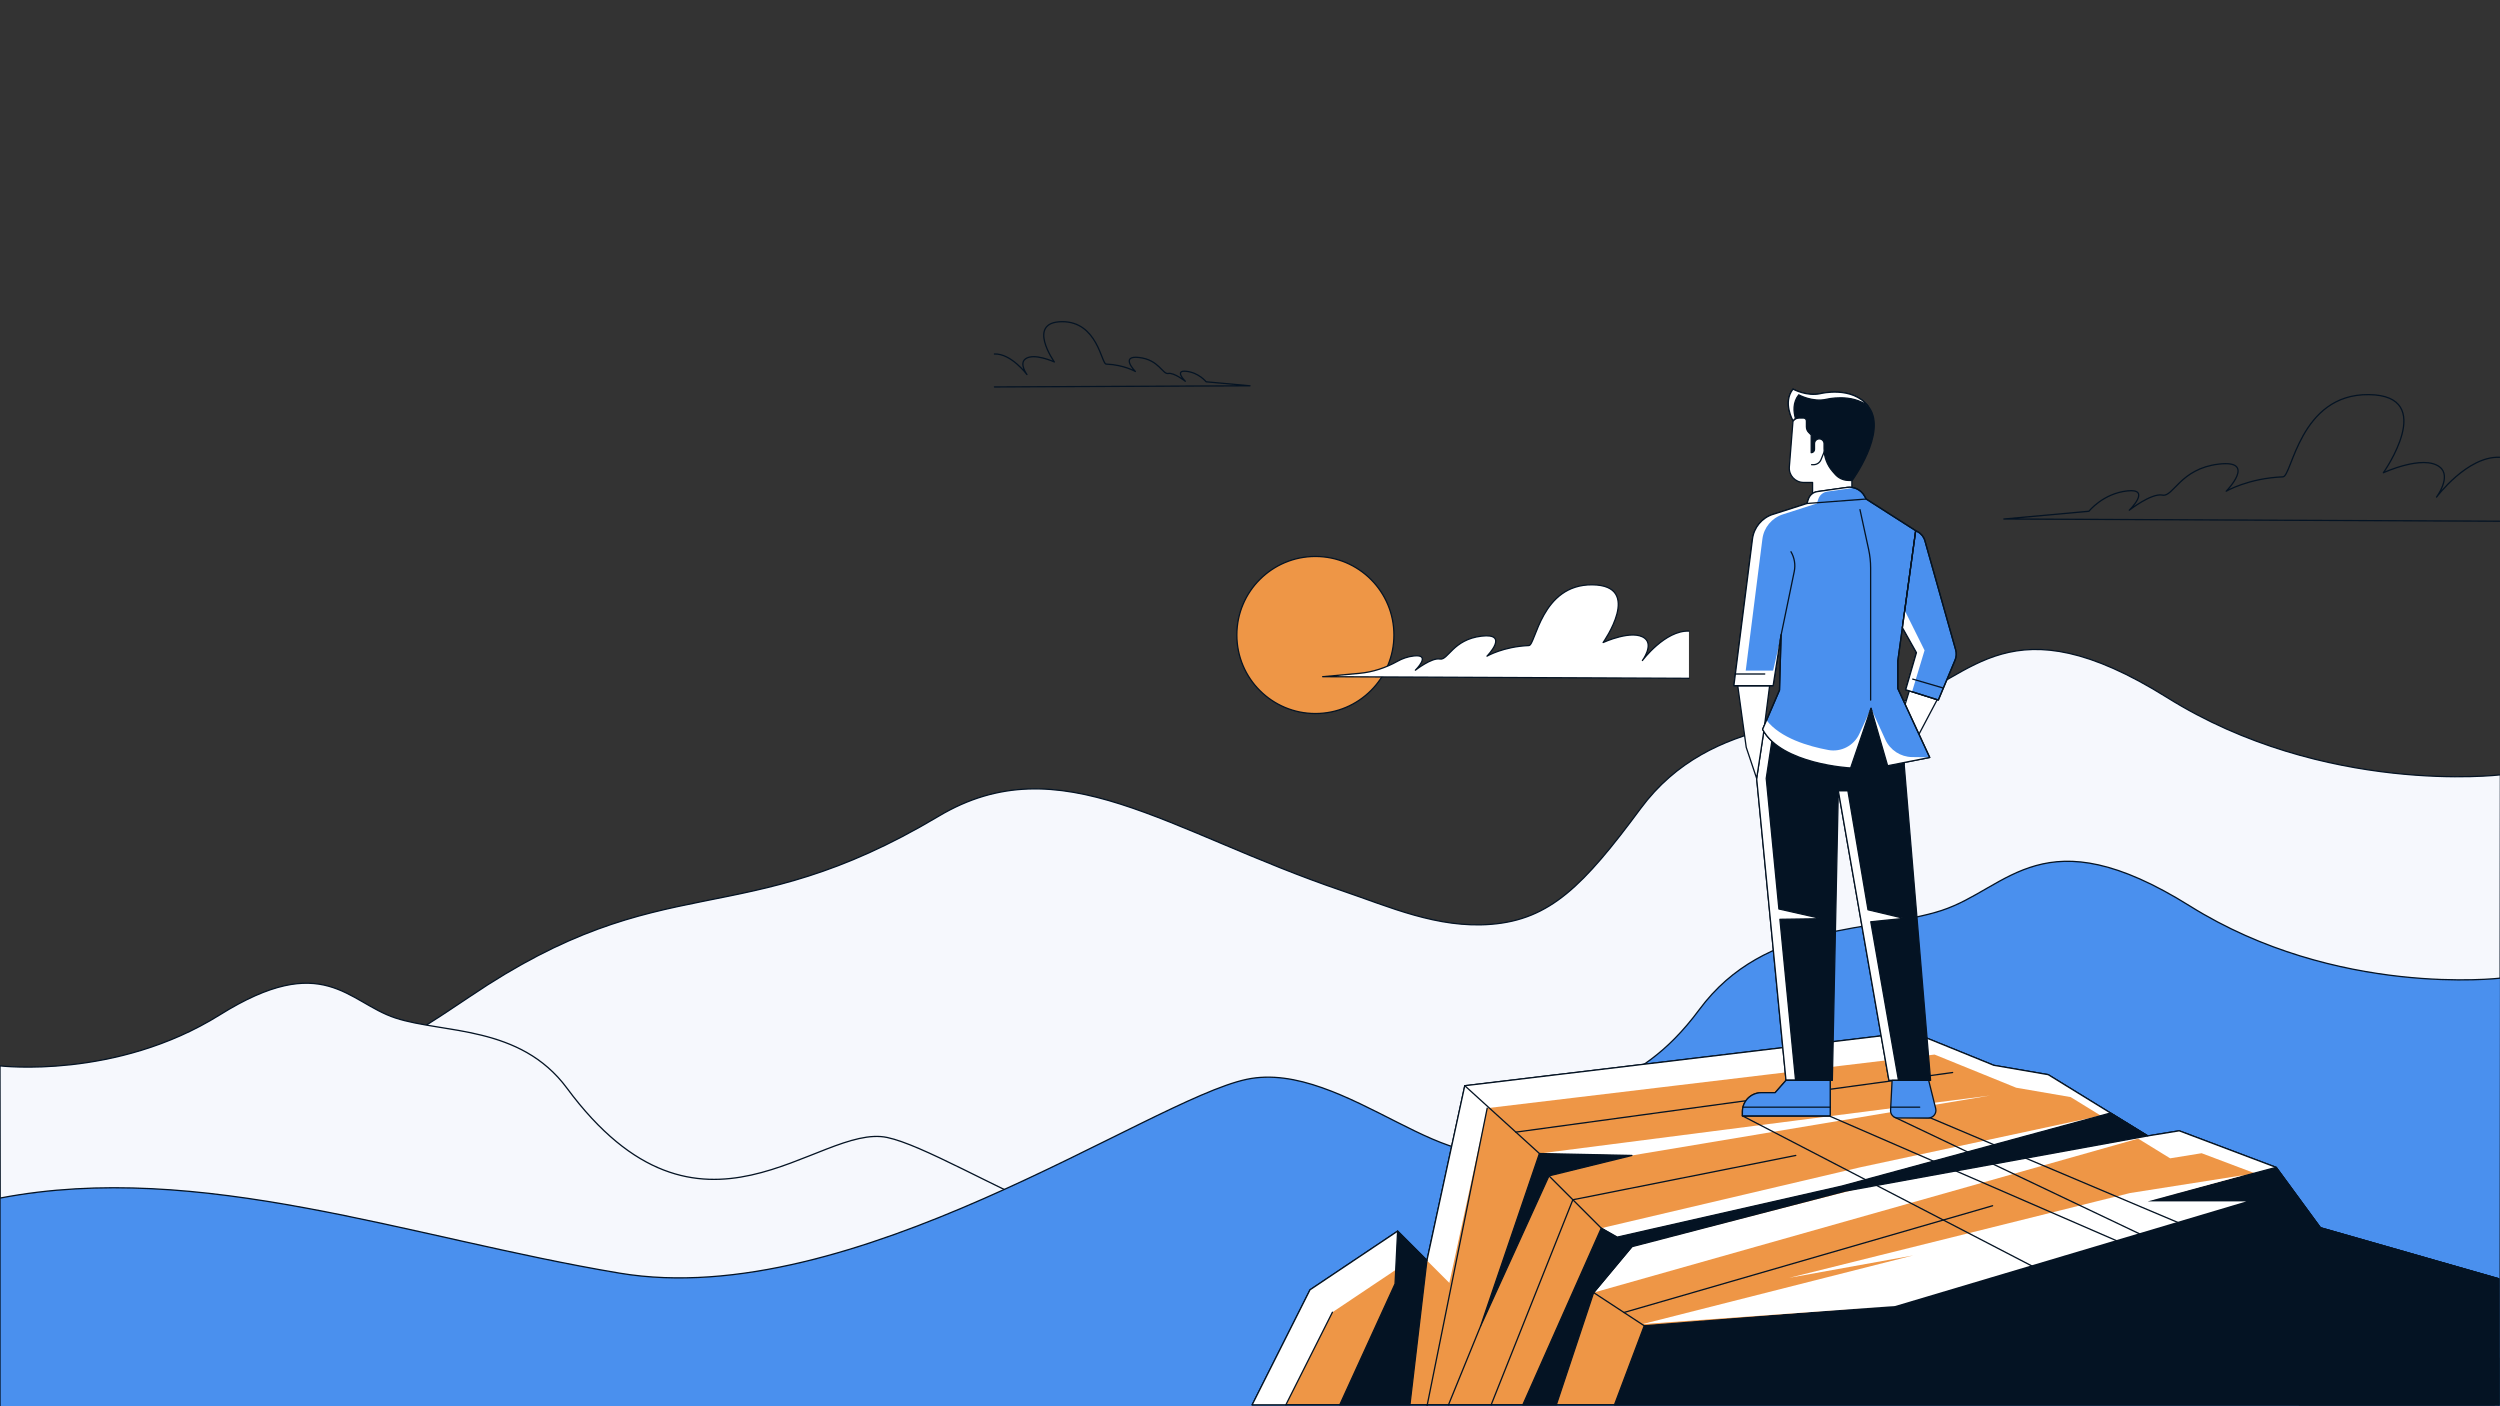 <?xml version="1.0" encoding="UTF-8"?>
<svg id="Illustrtions" xmlns="http://www.w3.org/2000/svg" viewBox="0 0 1920 1080">
  <rect x="0" y="0" width="1920" height="1080" fill="#333333" stroke="none"/>
  <defs>
    <style>
      .cls-1, .cls-2 {
        fill: #041323;
      }

      .cls-3, .cls-4 {
        fill: #4a90ee;
      }

      .cls-5 {
        fill: none;
      }

      .cls-5, .cls-4, .cls-6, .cls-7, .cls-8, .cls-2 {
        stroke: #041323;
        stroke-linecap: round;
        stroke-linejoin: round;
      }

      .cls-9, .cls-6 {
        fill: #fff;
      }

      .cls-7 {
        fill: #f6f8fd;
      }

      .cls-8 {
        fill: #ee9646;
      }
    </style>
  </defs>
  <circle class="cls-8" cx="1010.22" cy="487.68" r="60.32"/>
  <g>
    <path class="cls-7" d="M1919.84,949.06l.47-353.99s-135.01,16.23-256.01-59.4c-121-75.63-149.24-14.48-204.7,3.67-55.46,18.15-145.21,8.07-199.66,81.68-43.95,59.41-69.55,85.2-114.74,88.85-41.16,3.33-78.65-13.62-113.99-25.61-134.76-45.72-217.03-113.06-310.43-57.35-153.47,91.54-209.56,36.6-360.09,138.56C132.91,919.75,0,920.13,0,920.13v91.58s1095.88,68.45,1919.84-62.65"/>
    <path class="cls-7" d="M.31,1051.98h1358.52s0-113.86,0-113.86c-108.78-20.84-222.49,21.7-336.71,40.79-126.54,21.15-287.52-94.02-340.71-105.32-53.19-11.3-143.34,100.89-246-37.9-35.9-48.54-95.08-41.89-131.64-53.85-36.57-11.97-55.18-52.29-134.97-2.42S0,818.58,0,818.58l.31,233.4Z"/>
    <g>
      <path class="cls-3" d="M1920,1081.05H0v-160.92c153.75-29.45,314.44,30.67,475.87,57.65,178.84,29.89,406.36-132.88,481.53-148.85,75.17-15.97,163.97,88.8,207.66,45.1,43.69-43.69,89.27-30.07,140.01-98.66,50.74-68.59,134.37-59.2,186.05-76.11,51.68-16.91,77.99-73.9,190.75-3.42,112.76,70.47,238.57,55.35,238.57,55.35l-.44,329.87Z"/>
      <path class="cls-5" d="M1920,1081.05H0v-160.92c153.75-29.45,314.44,30.67,475.87,57.65,178.84,29.89,406.36-132.88,481.53-148.85,75.17-15.97,163.97,88.8,207.66,45.1,43.69-43.69,89.27-30.07,140.01-98.66,50.74-68.59,134.37-59.2,186.05-76.11,51.68-16.91,77.99-73.9,190.75-3.42,112.76,70.47,238.57,55.35,238.57,55.35l-.44,329.87Z"/>
    </g>
  </g>
  <path class="cls-6" d="M1297.11,520.95l-281.29-1.26,28.22-2.57c10.35-.94,20.29-4.27,29.37-9.34,3.35-1.87,7.54-3.49,12.49-4.03,13.86-1.5,1.12,10.95,1.12,10.95,0,0,12.52-9.81,18.78-8.57,6.26,1.24,10.06-14.99,31.96-17.58,21.9-2.58,4.25,15.37,4.25,15.37,0,0,12.58-7.36,32.19-8.14,5.22-.21,9.39-47.09,48.73-46.66,39.34.43,8.27,44.33,8.27,44.33,0,0,22.67-10.46,31.96-3.27,6.93,5.35-1.79,17.08-1.79,17.08,0,0,17.42-23.32,35.75-22.59"/>
  <path class="cls-5" d="M763.73,297.17l196.27-.88-33.69-3.07s-5.54-7.01-15.21-8.06c-9.67-1.05-.78,7.64-.78,7.64,0,0-8.73-6.85-13.1-5.98s-7.02-10.46-22.3-12.26c-15.28-1.8-2.96,10.73-2.96,10.73,0,0-8.78-5.13-22.46-5.68-3.64-.15-6.55-32.86-34-32.56-27.45.3-5.77,30.93-5.77,30.93,0,0-15.82-7.3-22.3-2.28-4.83,3.73,1.25,11.92,1.25,11.92,0,0-12.16-16.27-24.95-15.76"/>
  <g>
    <g>
      <polygon class="cls-8" points="961.65 1078.91 1006.07 990.59 1073.35 945.52 1095.88 968.06 1124.95 833.83 1468.52 792.68 1531.23 818.15 1573.03 825.34 1649.45 872.37 1673.62 868.45 1748.08 896.54 1782.05 942.91 1919 982.1 1919 1078.91 961.65 1078.91"/>
      <polygon class="cls-9" points="1023.29 1007.81 1090.57 962.74 1113.1 985.28 1142.17 851.05 1485.74 809.9 1548.45 835.37 1590.25 842.56 1666.67 889.59 1690.84 885.67 1758.94 911.35 1748.08 896.54 1673.62 868.45 1649.45 872.37 1573.03 825.34 1531.23 818.15 1468.52 792.68 1124.95 833.83 1095.88 968.06 1073.35 945.52 1006.07 990.59 961.65 1078.91 987.53 1078.91 1023.29 1007.81"/>
      <line class="cls-5" x1="1112.43" y1="1078.91" x2="1137.2" y2="1018.19"/>
      <line class="cls-5" x1="1095.88" y1="1080.16" x2="1142.17" y2="851.05"/>
      <line class="cls-5" x1="1164.18" y1="869.47" x2="1499.61" y2="823.7"/>
      <polygon class="cls-9" points="1223.91 992.72 1649.45 872.37 1499.26 894.39 1253.3 957.45 1223.91 992.72"/>
      <polygon class="cls-2" points="1239.91 1078.91 1262.77 1018.19 1455.46 1003 1725.22 922.66 1649.45 922.66 1748.08 896.54 1782.05 942.91 1919 982.1 1919 1078.91 1239.91 1078.91"/>
      <polygon class="cls-9" points="1261.47 1016.89 1469.36 964.16 1374.13 981.37 1635.88 916.25 1723.64 902.43 1649.45 922.66 1725.22 922.66 1455.46 1003 1261.47 1016.89"/>
      <polygon class="cls-9" points="1229.78 943.24 1428.45 896.54 1612.84 856.97 1414.47 910.91 1242.03 950.1 1229.78 943.24"/>
      <polygon class="cls-9" points="1253.3 887.39 1528.44 841.37 1182.27 885.91 1253.3 887.39"/>
      <polygon class="cls-2" points="1028.93 1078.91 1071.39 986.02 1073.35 945.52 1095.88 968.06 1082.82 1078.91 1028.93 1078.91"/>
      <polygon class="cls-2" points="1137.2 1018.19 1182.27 885.91 1253.3 887.39 1189.61 903.07 1137.2 1018.19"/>
      <polygon class="cls-2" points="1169.53 1078.91 1229.78 943.24 1242.03 950.1 1414.47 910.91 1620.88 854.79 1649.45 872.37 1416.92 914.83 1253.3 957.45 1223.91 992.72 1195.25 1078.91 1169.53 1078.91"/>
      <polygon class="cls-5" points="961.65 1078.91 1006.07 990.59 1073.35 945.52 1095.88 968.06 1124.95 833.83 1468.52 792.68 1531.23 818.15 1573.03 825.34 1649.45 872.37 1673.62 868.45 1748.08 896.54 1782.05 942.91 1919 982.1 1919 1078.91 961.65 1078.91"/>
      <polygon class="cls-5" points="1338.17 856.97 1766.11 1078.91 1915.75 1078.91 1404.67 856.97 1338.17 856.97"/>
      <polygon class="cls-5" points="1454.82 857.92 1919 1078.91 1919 1042.99 1482.69 858.6 1454.82 857.92"/>
      <polyline class="cls-5" points="1124.95 833.83 1182.27 885.91 1189.61 903.07 1229.78 943.24 1253.3 957.45 1223.91 992.72 1262.77 1018.19"/>
      <polyline class="cls-5" points="1145.2 1078.91 1207.95 921.41 1379.14 887.39"/>
      <line class="cls-5" x1="987.53" y1="1078.91" x2="1023.29" y2="1007.81"/>
      <line class="cls-5" x1="1247.21" y1="1007.99" x2="1530.3" y2="926.01"/>
    </g>
    <g>
      <g>
        <path class="cls-1" d="M1462.28,585.63l20.4,244.07h-32.01l-38.86-222.49-4.57,222.49h-35.6l-22.53-231.88,5.47-36.08s17.06,21.71,66.7,28.08l15.68-45.8,12.74,44.09,12.58-2.48Z"/>
        <path class="cls-5" d="M1462.28,585.63l20.4,244.07h-32.01l-38.86-222.49-4.57,222.49h-35.6l-22.53-231.88,5.47-36.08s17.06,21.71,66.7,28.08l15.68-45.8,12.74,44.09,12.58-2.48Z"/>
      </g>
      <g>
        <g>
          <polygon class="cls-1" points="1457.05 588.11 1462.4 587.05 1462.28 585.63 1456.65 586.74 1457.05 588.11"/>
          <polygon class="cls-5" points="1457.05 588.11 1462.4 587.05 1462.28 585.63 1456.65 586.74 1457.05 588.11"/>
        </g>
        <g>
          <path class="cls-1" d="M1428.64,589.82l11.69-34.16-3.36-11.64-15.32,44.76c2.26.38,4.58.73,6.99,1.04Z"/>
          <path class="cls-5" d="M1428.64,589.82l11.69-34.16-3.36-11.64-15.32,44.76c2.26.38,4.58.73,6.99,1.04Z"/>
        </g>
        <g>
          <path class="cls-9" d="M1361.02,567.74c-4.48-3.52-6.44-6-6.44-6l-5.47,36.08,22.53,231.88h7.35l-12.02-123.67,32.17-.47-32.94-7.47-9.74-100.27,4.56-30.08Z"/>
          <path class="cls-5" d="M1361.02,567.74c-4.48-3.52-6.44-6-6.44-6l-5.47,36.08,22.53,231.88h7.35l-12.02-123.67,32.17-.47-32.94-7.47-9.74-100.27,4.56-30.08Z"/>
        </g>
        <g>
          <polygon class="cls-9" points="1411.82 607.21 1450.68 829.7 1458.03 829.7 1436.75 707.9 1462.4 705.33 1434.62 698.7 1419.16 607.21 1411.82 607.21"/>
          <polygon class="cls-5" points="1411.82 607.21 1450.68 829.7 1458.03 829.7 1436.75 707.9 1462.4 705.33 1434.62 698.7 1419.16 607.21 1411.82 607.21"/>
        </g>
      </g>
      <line class="cls-5" x1="1432.55" y1="607.21" x2="1383.57" y2="607.21"/>
      <path class="cls-6" d="M1377.03,323.16l-2.82,35.52c-.51,6.38,4.54,11.84,10.94,11.84h6.9v16.17h30.21v-66.13h-43.11l-2.12,2.61Z"/>
      <polygon class="cls-6" points="1334.58 526.62 1341.11 573.98 1349.11 597.82 1354.58 561.74 1359.07 526.62 1334.58 526.62"/>
      <polygon class="cls-6" points="1487.76 537.36 1462.28 585.63 1455.91 564.35 1466.36 530.54 1487.76 537.36"/>
      <g>
        <path class="cls-1" d="M1422.43,369.04s26.62-36.41,13.23-55.85c-11.92-17.31-37.39-10.94-37.39-10.94-10.78,2.45-21.23-3.43-21.23-3.43-8.16,10.29,0,24.33,0,24.33l.15-.15c1.26-1.26,2.98-1.97,4.76-1.97h3.12c1.25,0,2.26,1.01,2.26,2.26v4.53c0,1.62.64,3.17,1.79,4.31l1.89,1.89v13.64h0c1.4,0,2.53-1.13,2.53-2.53v-4.41c0-2.03,1.64-3.67,3.67-3.67h0c2.03,0,3.67,1.64,3.67,3.67v3.75c0,6.48,2.35,12.74,6.62,17.61l1.92,2.19c2.49,2.85,6.05,4.54,9.84,4.67l3.18.11Z"/>
        <path class="cls-5" d="M1422.43,369.04s26.62-36.41,13.23-55.85c-11.92-17.31-37.39-10.94-37.39-10.94-10.78,2.45-21.23-3.43-21.23-3.43-8.16,10.29,0,24.33,0,24.33l.15-.15c1.26-1.26,2.98-1.97,4.76-1.97h3.12c1.25,0,2.26,1.01,2.26,2.26v4.53c0,1.62.64,3.17,1.79,4.31l1.89,1.89v13.64h0c1.4,0,2.53-1.13,2.53-2.53v-4.41c0-2.03,1.64-3.67,3.67-3.67h0c2.03,0,3.67,1.64,3.67,3.67v3.75c0,6.48,2.35,12.74,6.62,17.61l1.92,2.19c2.49,2.85,6.05,4.54,9.84,4.67l3.18.11Z"/>
      </g>
      <g>
        <path class="cls-9" d="M1381.44,303.23s10.45,5.88,21.23,3.43c0,0,19.17-4.78,32.04,5.26-12.27-15.69-36.44-9.66-36.44-9.66-10.78,2.45-21.23-3.43-21.23-3.43-8.16,10.29,0,24.33,0,24.33l1.86-1.86c-1.44-5.01-2.14-12.16,2.55-18.07Z"/>
        <path class="cls-5" d="M1381.44,303.23s10.45,5.88,21.23,3.43c0,0,19.17-4.78,32.04,5.26-12.27-15.69-36.44-9.66-36.44-9.66-10.78,2.45-21.23-3.43-21.23-3.43-8.16,10.29,0,24.33,0,24.33l1.86-1.86c-1.44-5.01-2.14-12.16,2.55-18.07Z"/>
      </g>
      <g>
        <path class="cls-3" d="M1361.62,395.05l26.11-8.37,1.16-3.42c1.03-3.05,3.7-5.27,6.9-5.72l22.8-3.22c5.45-.77,10.81,1.93,13.44,6.76l1.18,2.16,38.05,24.33-13.72,99.94v21.31l24.49,52.91-32.33,6.37-12.74-44.09-15.68,45.8s-53.15-2.69-67.6-29.64l12.98-30.13,1.22-42.38-6.12,38.95h-30.13l14.28-112.68c1.12-8.81,7.24-16.18,15.7-18.9Z"/>
        <path class="cls-5" d="M1361.62,395.05l26.11-8.37,1.16-3.42c1.03-3.05,3.7-5.27,6.9-5.72l22.8-3.22c5.45-.77,10.81,1.93,13.44,6.76l1.18,2.16,38.05,24.33-13.72,99.94v21.31l24.49,52.91-32.33,6.37-12.74-44.09-15.68,45.8s-53.15-2.69-67.6-29.64l12.98-30.13,1.22-42.38-6.12,38.95h-30.13l14.28-112.68c1.12-8.81,7.24-16.18,15.7-18.9Z"/>
      </g>
      <path class="cls-9" d="M1482.03,581.74l-.06-.13-13.47-.18c-8.86-.12-16.86-5.33-20.55-13.39l-10.99-24.02,12.74,44.09,32.33-6.37Z"/>
      <path class="cls-9" d="M1404.11,575.99c-15.24-2.82-36.71-9.1-47.41-22.82l-3.02,7.01c14.45,26.94,67.6,29.64,67.6,29.64l15.68-45.8-8.95,19.5c-4.19,9.13-14.03,14.3-23.9,12.48Z"/>
      <polygon class="cls-9" points="1367.48 490.3 1361.77 515 1333.11 515 1331.64 526.62 1361.77 526.62 1367.48 490.3"/>
      <path class="cls-9" d="M1369.21,395.05l26.11-8.37,1.16-3.42c1.03-3.05,3.7-5.27,6.9-5.72l20.48-2.89c-1.68-.45-3.47-.58-5.26-.33l-22.8,3.22c-3.19.45-5.86,2.66-6.9,5.72l-1.16,3.42-26.11,8.37c-8.46,2.71-14.58,10.08-15.7,18.9l-14.28,112.68h7.59l14.28-112.68c1.12-8.81,7.24-16.18,15.7-18.9Z"/>
      <g>
        <path class="cls-3" d="M1471.26,407.58l1.52.81c2.7,1.44,4.7,3.92,5.53,6.86l23.65,83.82c.74,2.61.57,5.39-.48,7.9l-12.83,30.67-25.07-7.92,8.25-28.49-10.8-19.19,10.22-74.46Z"/>
        <path class="cls-5" d="M1471.26,407.58l1.52.81c2.7,1.44,4.7,3.92,5.53,6.86l23.65,83.82c.74,2.61.57,5.39-.48,7.9l-12.83,30.67-25.07-7.92,8.25-28.49-10.8-19.19,10.22-74.46Z"/>
      </g>
      <polygon class="cls-9" points="1462.84 468.87 1478.06 499.47 1468.56 530.95 1463.58 529.73 1471.83 501.24 1461.03 482.05 1462.84 468.87"/>
      <path class="cls-5" d="M1471.26,407.58l1.52.81c2.7,1.44,4.7,3.92,5.53,6.86l23.65,83.82c.74,2.61.57,5.39-.48,7.9l-12.83,30.67-25.07-7.92,8.25-28.49-10.8-19.19,10.22-74.46Z"/>
      <g>
        <path class="cls-3" d="M1405.61,829.7v26.33c0,.52-.42.94-.94.94h-66.5v-3.18c0-8.07,6.54-14.61,14.61-14.61h10.53l8.33-9.47h33.97Z"/>
        <path class="cls-5" d="M1405.61,829.7v26.33c0,.52-.42.94-.94.94h-66.5v-3.18c0-8.07,6.54-14.61,14.61-14.61h10.53l8.33-9.47h33.97Z"/>
      </g>
      <g>
        <path class="cls-3" d="M1405.61,829.7v26.33c0,.52-.42.94-.94.94h-66.5v-3.18c0-8.07,6.54-14.61,14.61-14.61h10.53l8.33-9.47h33.97Z"/>
        <path class="cls-5" d="M1405.61,829.7v26.33c0,.52-.42.94-.94.94h-66.5v-3.18c0-8.07,6.54-14.61,14.61-14.61h10.53l8.33-9.47h33.97Z"/>
      </g>
      <line class="cls-5" x1="1338.59" y1="850.3" x2="1405.61" y2="850.3"/>
      <g>
        <path class="cls-3" d="M1453.13,829.7l-1.17,23.08c-.16,3.16,2.36,5.82,5.53,5.82h23.47c3.79,0,6.57-3.56,5.65-7.23l-5.39-21.67h-28.09Z"/>
        <path class="cls-5" d="M1453.13,829.7l-1.17,23.08c-.16,3.16,2.36,5.82,5.53,5.82h23.47c3.79,0,6.57-3.56,5.65-7.23l-5.39-21.67h-28.09Z"/>
      </g>
      <line class="cls-4" x1="1452.08" y1="850.3" x2="1474.32" y2="850.3"/>
      <line class="cls-6" x1="1332.78" y1="517.62" x2="1355.32" y2="517.62"/>
      <line class="cls-6" x1="1492.5" y1="528.43" x2="1468.97" y2="521.56"/>
      <path class="cls-5" d="M1436.64,537.65v-101.53c0-4.75-.51-9.49-1.52-14.13l-6.65-30.57"/>
      <line class="cls-6" x1="1387.73" y1="386.68" x2="1433.21" y2="383.25"/>
      <path class="cls-5" d="M1367.89,487.68l10.09-48.76c1.07-5.19.18-10.59-2.5-15.17h0"/>
      <path class="cls-6" d="M1391.32,356.88h1.47c2.52,0,4.79-1.53,5.74-3.86l2.46-6.04"/>
      <path class="cls-5" d="M1361.62,395.05l26.11-8.37,1.16-3.42c1.03-3.05,3.7-5.27,6.9-5.72l22.8-3.22c5.45-.77,10.81,1.93,13.44,6.76l1.18,2.16,38.05,24.33-13.72,99.94v21.31l24.49,52.91-32.33,6.37-12.74-44.09-15.68,45.8s-53.15-2.69-67.6-29.64l12.98-30.13,1.22-42.38-6.12,38.95h-30.13l14.28-112.68c1.12-8.81,7.24-16.18,15.7-18.9Z"/>
    </g>
  </g>
  <path class="cls-5" d="M1919.66,400.29l-380.7-1.7,65.34-5.95s10.74-13.6,29.5-15.63c18.76-2.03,1.51,14.82,1.51,14.82,0,0,16.94-13.28,25.41-11.6s13.61-20.29,43.26-23.79c29.65-3.5,5.75,20.8,5.75,20.8,0,0,17.02-9.96,43.56-11.02,7.06-.28,12.71-63.73,65.95-63.15,53.24.58,11.19,60,11.19,60,0,0,30.68-14.15,43.26-4.43,9.37,7.24-2.42,23.12-2.42,23.12,0,0,23.58-31.56,48.39-30.57"/>
</svg>